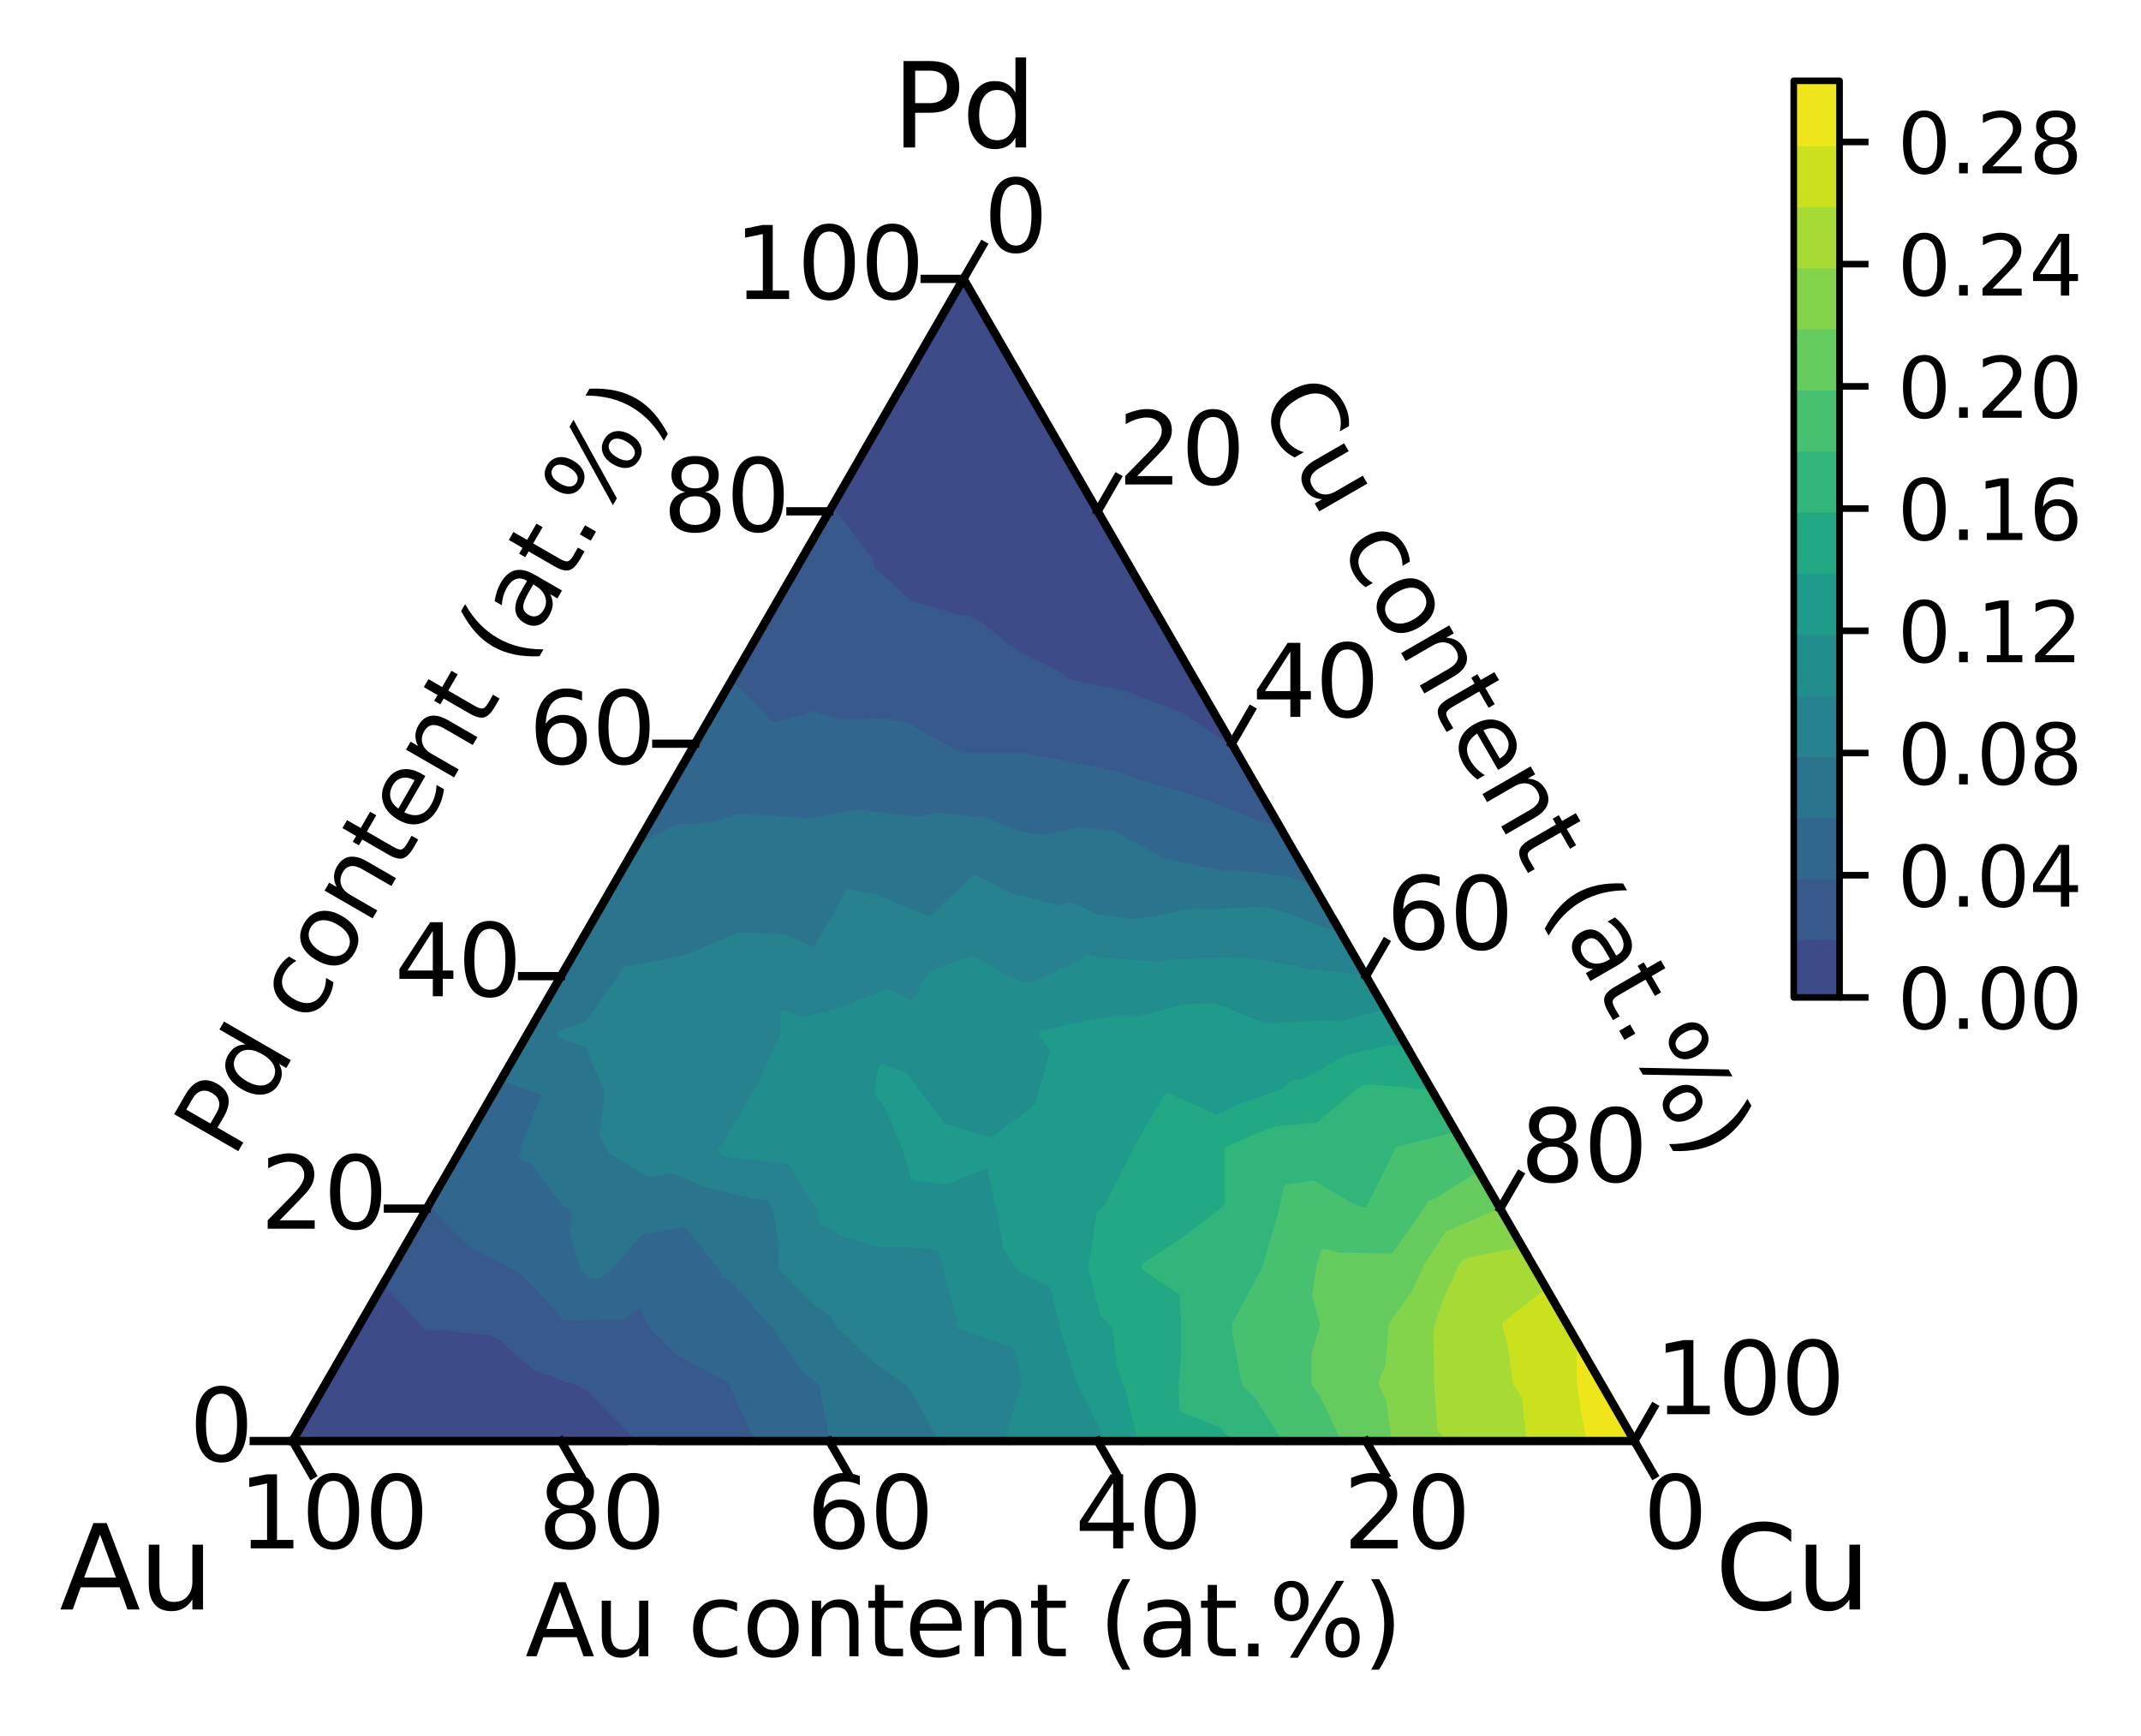 <?xml version="1.0" encoding="utf-8" standalone="no"?>
<!DOCTYPE svg PUBLIC "-//W3C//DTD SVG 1.1//EN"
  "http://www.w3.org/Graphics/SVG/1.1/DTD/svg11.dtd">
<svg xmlns:xlink="http://www.w3.org/1999/xlink" width="259.002pt" height="210.048pt" viewBox="0 0 259.002 210.048" xmlns="http://www.w3.org/2000/svg" version="1.1">
 <defs>
  <style type="text/css">*{stroke-linejoin: round; stroke-linecap: butt}</style>
 </defs>
 <g id="figure_1">
  <g id="patch_1">
   <path d="M 0 210.048 
L 259.002 210.048 
L 259.002 0 
L 0 0 
z
" style="fill: #ffffff"/>
  </g>
  <g id="axes_1">
   <g id="patch_2">
    <path d="M 27.273 182.431 
L 205.833 182.431 
L 205.833 25.619 
L 27.273 25.619 
z
" style="fill: #ffffff"/>
   </g>
   <g id="PathCollection_1">
    <defs>
     <path id="m489619c00d" d="M 100.371 -148.285 
L 100.482 -148.196 
L 105.066 -142.359 
L 105.29 -141.167 
L 110.028 -136.896 
L 115.942 -135.196 
L 117.115 -135.113 
L 118.697 -134.138 
L 122.807 -130.913 
L 128.036 -128.306 
L 128.966 -127.523 
L 130.582 -127.109 
L 136.175 -125.952 
L 137.95 -125.192 
L 142.811 -123.388 
L 147.697 -120.08 
L 148.755 -119.625 
L 149.413 -119.397 
L 149.018 -120.08 
L 144.96 -127.109 
L 140.902 -134.138 
L 136.844 -141.167 
L 132.785 -148.196 
L 128.727 -155.225 
L 124.669 -162.254 
L 120.611 -169.283 
L 116.553 -176.312 
L 112.494 -169.283 
L 108.436 -162.254 
L 104.378 -155.225 
M 79.597 -35.733 
L 76.612 -36.843 
L 73.536 -39.95 
L 71.513 -42.069 
L 70.377 -42.762 
L 64.898 -44.67 
L 60.414 -48.619 
L 59.307 -49.044 
L 51.662 -49.722 
L 51.597 -49.748 
L 51.536 -49.791 
L 46.607 -55.162 
L 43.505 -49.791 
L 39.447 -42.762 
L 35.389 -35.733 
L 43.505 -35.733 
L 51.622 -35.733 
L 59.738 -35.733 
L 67.854 -35.733 
L 75.971 -35.733 
" style="stroke: #3e4b89"/>
    </defs>
    <g clip-path="url(#p815e58ab20)">
     <use xlink:href="#m489619c00d" x="0" y="210.048" style="fill: #3e4b89; stroke: #3e4b89"/>
    </g>
   </g>
   <g id="PathCollection_2">
    <defs>
     <path id="m715a58107c" d="M 149.413 -119.397 
L 148.755 -119.625 
L 147.697 -120.08 
L 142.811 -123.388 
L 137.95 -125.192 
L 136.175 -125.952 
L 130.582 -127.109 
L 128.966 -127.523 
L 128.036 -128.306 
L 122.807 -130.913 
L 118.697 -134.138 
L 117.115 -135.113 
L 115.942 -135.196 
L 110.028 -136.896 
L 105.29 -141.167 
L 105.066 -142.359 
L 100.482 -148.196 
L 100.371 -148.285 
L 100.32 -148.196 
L 96.262 -141.167 
L 92.204 -134.138 
L 88.229 -127.254 
L 88.464 -127.109 
L 93.38 -122.118 
L 98.377 -123.445 
L 101.714 -122.495 
L 106.944 -122.665 
L 109.644 -122.172 
L 113.211 -120.08 
L 115.759 -118.706 
L 117.5 -118.44 
L 123.743 -118.476 
L 125.838 -118.055 
L 131.046 -117.068 
L 134.971 -116.296 
L 138.048 -115.137 
L 144.897 -113.16 
L 144.997 -113.117 
L 145.185 -113.051 
L 151.581 -110.462 
L 155.12 -109.512 
L 153.076 -113.051 
M 46.607 -55.162 
L 51.536 -49.791 
L 51.597 -49.748 
L 51.662 -49.722 
L 59.307 -49.044 
L 60.414 -48.619 
L 64.898 -44.67 
L 70.377 -42.762 
L 71.513 -42.069 
L 73.536 -39.95 
L 76.612 -36.843 
L 79.597 -35.733 
L 84.087 -35.733 
L 91.89 -35.733 
L 90.533 -38.627 
L 88.686 -42.762 
L 88.387 -43.18 
L 87.673 -43.579 
L 82.207 -46.533 
L 78.904 -49.791 
L 77.587 -52.589 
L 75.343 -50.878 
L 68.432 -50.791 
L 65.126 -54.517 
L 63.424 -56.174 
L 62.563 -56.82 
L 57.256 -59.549 
L 52.961 -63.849 
L 53.235 -66.643 
L 51.622 -63.849 
L 47.564 -56.82 
" style="stroke: #37598c"/>
    </defs>
    <g clip-path="url(#p815e58ab20)">
     <use xlink:href="#m715a58107c" x="0" y="210.048" style="fill: #37598c; stroke: #37598c"/>
    </g>
   </g>
   <g id="PathCollection_3">
    <defs>
     <path id="mb5e243e6ae" d="M 155.12 -109.512 
L 151.581 -110.462 
L 145.185 -113.051 
L 144.997 -113.117 
L 144.897 -113.16 
L 138.048 -115.137 
L 134.971 -116.296 
L 131.046 -117.068 
L 125.838 -118.055 
L 123.743 -118.476 
L 117.5 -118.44 
L 115.759 -118.706 
L 113.211 -120.08 
L 109.644 -122.172 
L 106.944 -122.665 
L 101.714 -122.495 
L 98.377 -123.445 
L 93.38 -122.118 
L 88.464 -127.109 
L 88.229 -127.254 
L 88.145 -127.109 
L 84.087 -120.08 
L 80.029 -113.051 
L 76.557 -107.038 
L 81.911 -109.791 
L 86.433 -110.085 
L 89.282 -111.082 
L 94.959 -110.794 
L 97.732 -110.504 
L 103.543 -111.605 
L 105.333 -111.398 
L 111.181 -110.776 
L 113.542 -111.238 
L 119.209 -110.623 
L 122.91 -109.068 
L 126.126 -108.547 
L 130.81 -109.444 
L 134.529 -109.043 
L 140.103 -106.022 
L 140.643 -105.574 
L 141.108 -105.665 
L 147.95 -104.173 
L 150.039 -104.254 
L 155.694 -103.527 
L 159.171 -102.495 
L 157.134 -106.022 
M 53.235 -66.643 
L 52.961 -63.849 
L 57.256 -59.549 
L 62.563 -56.82 
L 63.424 -56.174 
L 65.126 -54.517 
L 68.432 -50.791 
L 75.343 -50.878 
L 77.587 -52.589 
L 78.904 -49.791 
L 82.207 -46.533 
L 87.673 -43.579 
L 88.387 -43.18 
L 88.686 -42.762 
L 90.533 -38.627 
L 91.89 -35.733 
L 92.204 -35.733 
L 100.32 -35.733 
L 101.323 -35.733 
L 100.771 -36.514 
L 99.552 -42.762 
L 97.325 -44.603 
L 93.819 -49.791 
L 92.8 -50.823 
L 89.16 -55.062 
L 87.734 -56.107 
L 87.383 -56.82 
L 83.09 -62.121 
L 77.504 -61.192 
L 73.584 -56.82 
L 72.424 -55.935 
L 71.394 -55.922 
L 70.597 -56.82 
L 69.505 -60.989 
L 69.692 -63.849 
L 68.349 -64.705 
L 64.376 -69.873 
L 63.358 -70.118 
L 63.585 -70.878 
L 63.539 -71.324 
L 66.209 -77.907 
L 60.826 -79.792 
L 59.738 -77.907 
L 55.68 -70.878 
" style="stroke: #31678e"/>
    </defs>
    <g clip-path="url(#p815e58ab20)">
     <use xlink:href="#mb5e243e6ae" x="0" y="210.048" style="fill: #31678e; stroke: #31678e"/>
    </g>
   </g>
   <g id="PathCollection_4">
    <defs>
     <path id="me2bc49daf0" d="M 159.171 -102.495 
L 155.694 -103.527 
L 150.039 -104.254 
L 147.95 -104.173 
L 141.108 -105.665 
L 140.643 -105.574 
L 140.103 -106.022 
L 134.529 -109.043 
L 130.81 -109.444 
L 126.126 -108.547 
L 122.91 -109.068 
L 119.209 -110.623 
L 113.542 -111.238 
L 111.181 -110.776 
L 105.333 -111.398 
L 103.543 -111.605 
L 97.732 -110.504 
L 94.959 -110.794 
L 89.282 -111.082 
L 86.433 -110.085 
L 81.911 -109.791 
L 76.557 -107.038 
L 75.971 -106.022 
L 71.913 -98.993 
L 67.854 -91.965 
L 63.796 -84.936 
L 60.826 -79.792 
L 66.209 -77.907 
L 63.539 -71.324 
L 63.585 -70.878 
L 63.358 -70.118 
L 64.376 -69.873 
L 68.349 -64.705 
L 69.692 -63.849 
L 69.505 -60.989 
L 70.597 -56.82 
L 71.394 -55.922 
L 72.424 -55.935 
L 73.584 -56.82 
L 77.504 -61.192 
L 83.09 -62.121 
L 87.383 -56.82 
L 87.734 -56.107 
L 89.16 -55.062 
L 92.8 -50.823 
L 93.819 -49.791 
L 97.325 -44.603 
L 99.552 -42.762 
L 100.771 -36.514 
L 101.323 -35.733 
L 108.436 -35.733 
L 114.16 -35.733 
L 111.366 -40.807 
L 110.095 -42.762 
L 106.037 -45.635 
L 101.624 -49.791 
L 101.047 -51.05 
L 98.643 -52.696 
L 95.637 -55.738 
L 94.709 -56.82 
L 94.682 -59.557 
L 94.022 -63.849 
L 93.079 -65.364 
L 91.214 -65.562 
L 85.798 -66.812 
L 81.323 -68.637 
L 78.478 -68.191 
L 74.104 -70.878 
L 73.008 -72.775 
L 73.674 -77.907 
L 71.236 -83.764 
L 67.961 -84.936 
L 71.242 -86.097 
L 75.368 -91.965 
L 75.573 -92.654 
L 76.409 -92.723 
L 82.905 -94.013 
L 86.004 -95.284 
L 89.445 -96.743 
L 94.829 -96.513 
L 98.632 -94.888 
L 101.132 -98.993 
L 102.678 -101.939 
L 105.784 -101.429 
L 111.521 -98.993 
L 112.34 -98.727 
L 112.591 -98.827 
L 113.081 -98.993 
L 117.917 -103.659 
L 122.085 -101.546 
L 128.159 -99.978 
L 129.524 -100.374 
L 132.609 -98.993 
L 136.513 -98.422 
L 137.202 -98.373 
L 140.902 -98.993 
L 144.547 -99.708 
L 145.28 -99.548 
L 152.591 -99.833 
L 153.494 -99.717 
L 155.932 -98.993 
L 160.213 -97.297 
L 162.307 -97.064 
L 161.193 -98.993 
M 87.707 -84.176 
L 88.22 -84.807 
L 88.278 -84.936 
L 88.275 -85.16 
L 87.85 -85.447 
L 87.932 -84.936 
" style="stroke: #2b748e"/>
    </defs>
    <g clip-path="url(#p815e58ab20)">
     <use xlink:href="#me2bc49daf0" x="0" y="210.048" style="fill: #2b748e; stroke: #2b748e"/>
    </g>
   </g>
   <g id="PathCollection_5">
    <defs>
     <path id="md59d6eef79" d="M 162.307 -97.064 
L 160.213 -97.297 
L 155.932 -98.993 
L 153.494 -99.717 
L 152.591 -99.833 
L 145.28 -99.548 
L 144.547 -99.708 
L 140.902 -98.993 
L 137.202 -98.373 
L 136.513 -98.422 
L 132.609 -98.993 
L 129.524 -100.374 
L 128.159 -99.978 
L 122.085 -101.546 
L 117.917 -103.659 
L 113.081 -98.993 
L 112.591 -98.827 
L 112.34 -98.727 
L 111.521 -98.993 
L 105.784 -101.429 
L 102.678 -101.939 
L 101.132 -98.993 
L 98.632 -94.888 
L 94.829 -96.513 
L 89.445 -96.743 
L 86.004 -95.284 
L 82.905 -94.013 
L 76.409 -92.723 
L 75.573 -92.654 
L 75.368 -91.965 
L 71.242 -86.097 
L 67.961 -84.936 
L 71.236 -83.764 
L 73.674 -77.907 
L 73.008 -72.775 
L 74.104 -70.878 
L 78.478 -68.191 
L 81.323 -68.637 
L 85.798 -66.812 
L 91.214 -65.562 
L 93.079 -65.364 
L 94.022 -63.849 
L 94.682 -59.557 
L 94.709 -56.82 
L 95.637 -55.738 
L 98.643 -52.696 
L 101.047 -51.05 
L 101.624 -49.791 
L 106.037 -45.635 
L 110.095 -42.762 
L 111.366 -40.807 
L 114.16 -35.733 
L 116.553 -35.733 
L 122.075 -35.733 
L 122.905 -38.789 
L 124.078 -42.762 
L 123.23 -47.298 
L 116.64 -49.639 
L 116.5 -49.7 
L 116.147 -49.791 
L 116.41 -50.037 
L 114.524 -56.82 
L 113.872 -59.206 
L 110.865 -59.641 
L 106.059 -59.732 
L 101.952 -61.023 
L 99.508 -62.443 
L 99.292 -63.849 
L 95.615 -69.757 
L 88.346 -70.53 
L 87.992 -70.612 
L 87.339 -70.878 
L 87.831 -71.421 
L 91.576 -77.907 
L 91.943 -78.358 
L 94.903 -84.936 
L 94.875 -87.337 
L 97.119 -86.421 
L 102.62 -87.981 
L 107.256 -89.92 
L 110.577 -88.257 
L 112.537 -91.965 
L 115.799 -93.27 
L 117.675 -93.908 
L 120.937 -91.965 
L 123.885 -90.606 
L 125.306 -90.862 
L 127.594 -91.965 
L 131.628 -93.969 
L 133.762 -93.656 
L 140.186 -93.205 
L 141.771 -93.471 
L 148.025 -93.684 
L 150.074 -93.794 
L 156.689 -92.737 
L 157.414 -92.449 
L 161.772 -91.965 
L 165.008 -91.544 
L 165.43 -91.653 
L 165.251 -91.965 
M 87.932 -84.936 
L 87.85 -85.447 
L 88.275 -85.16 
L 88.278 -84.936 
L 88.22 -84.807 
L 87.707 -84.176 
" style="stroke: #26828e"/>
    </defs>
    <g clip-path="url(#p815e58ab20)">
     <use xlink:href="#md59d6eef79" x="0" y="210.048" style="fill: #26828e; stroke: #26828e"/>
    </g>
   </g>
   <g id="PathCollection_6">
    <defs>
     <path id="m0a39194f3e" d="M 165.43 -91.653 
L 165.008 -91.544 
L 161.772 -91.965 
L 157.414 -92.449 
L 156.689 -92.737 
L 150.074 -93.794 
L 148.025 -93.684 
L 141.771 -93.471 
L 140.186 -93.205 
L 133.762 -93.656 
L 131.628 -93.969 
L 127.594 -91.965 
L 125.306 -90.862 
L 123.885 -90.606 
L 120.937 -91.965 
L 117.675 -93.908 
L 115.799 -93.27 
L 112.537 -91.965 
L 110.577 -88.257 
L 107.256 -89.92 
L 102.62 -87.981 
L 97.119 -86.421 
L 94.875 -87.337 
L 94.903 -84.936 
L 91.943 -78.358 
L 91.576 -77.907 
L 87.831 -71.421 
L 87.339 -70.878 
L 87.992 -70.612 
L 88.346 -70.53 
L 95.615 -69.757 
L 99.292 -63.849 
L 99.508 -62.443 
L 101.952 -61.023 
L 106.059 -59.732 
L 110.865 -59.641 
L 113.872 -59.206 
L 114.524 -56.82 
L 116.41 -50.037 
L 116.147 -49.791 
L 116.5 -49.7 
L 116.64 -49.639 
L 123.23 -47.298 
L 124.078 -42.762 
L 122.905 -38.789 
L 122.075 -35.733 
L 124.669 -35.733 
L 132.785 -35.733 
L 133.96 -35.733 
L 133.612 -37.164 
L 130.859 -42.762 
L 130.08 -45.105 
L 128.648 -49.791 
L 127.474 -54.649 
L 123.396 -56.82 
L 121.89 -59.036 
L 121.019 -63.849 
L 119.778 -69.436 
L 114.556 -67.307 
L 110.674 -67.724 
L 109.789 -70.878 
L 107.507 -76.298 
L 106.19 -77.907 
L 106.784 -80.768 
L 109.517 -79.779 
L 110.727 -77.907 
L 114.111 -73.678 
L 120.035 -71.876 
L 122.133 -73.513 
L 125.69 -76.138 
L 126.106 -77.907 
L 127.62 -83.019 
L 126.191 -84.936 
L 128.488 -85.349 
L 129.15 -85.668 
L 135.777 -86.783 
L 137.786 -86.569 
L 143.153 -88.065 
L 146.828 -88.172 
L 152.493 -85.946 
L 153.554 -85.762 
L 160.516 -86.107 
L 161.775 -85.944 
L 167.825 -87.507 
" style="stroke: #218e8d"/>
    </defs>
    <g clip-path="url(#p815e58ab20)">
     <use xlink:href="#m0a39194f3e" x="0" y="210.048" style="fill: #218e8d; stroke: #218e8d"/>
    </g>
   </g>
   <g id="PathCollection_7">
    <defs>
     <path id="m1b8229d515" d="M 167.825 -87.507 
L 161.775 -85.944 
L 160.516 -86.107 
L 153.554 -85.762 
L 152.493 -85.946 
L 146.828 -88.172 
L 143.153 -88.065 
L 137.786 -86.569 
L 135.777 -86.783 
L 129.15 -85.668 
L 128.488 -85.349 
L 126.191 -84.936 
L 127.62 -83.019 
L 126.106 -77.907 
L 125.69 -76.138 
L 122.133 -73.513 
L 120.035 -71.876 
L 114.111 -73.678 
L 110.727 -77.907 
L 109.517 -79.779 
L 106.784 -80.768 
L 106.19 -77.907 
L 107.507 -76.298 
L 109.789 -70.878 
L 110.674 -67.724 
L 114.556 -67.307 
L 119.778 -69.436 
L 121.019 -63.849 
L 121.89 -59.036 
L 123.396 -56.82 
L 127.474 -54.649 
L 128.648 -49.791 
L 130.08 -45.105 
L 130.859 -42.762 
L 133.612 -37.164 
L 133.96 -35.733 
L 138.154 -35.733 
L 136.563 -42.276 
L 136.324 -42.762 
L 135.62 -44.882 
L 135.031 -49.791 
L 133.575 -51.159 
L 132.154 -56.82 
L 133.169 -63.184 
L 133.972 -63.849 
L 137.239 -70.192 
L 137.549 -70.878 
L 141.255 -77.295 
L 147.154 -74.679 
L 150.112 -76.012 
L 155.357 -77.907 
L 156.543 -78.93 
L 157.762 -78.994 
L 162.93 -81.926 
L 168.264 -83.125 
L 170.46 -82.942 
L 169.309 -84.936 
" style="stroke: #1e9b8a"/>
    </defs>
    <g clip-path="url(#p815e58ab20)">
     <use xlink:href="#m1b8229d515" x="0" y="210.048" style="fill: #1e9b8a; stroke: #1e9b8a"/>
    </g>
   </g>
   <g id="PathCollection_8">
    <defs>
     <path id="m73baa21080" d="M 170.46 -82.942 
L 168.264 -83.125 
L 162.93 -81.926 
L 157.762 -78.994 
L 156.543 -78.93 
L 155.357 -77.907 
L 150.112 -76.012 
L 147.154 -74.679 
L 141.255 -77.295 
L 137.549 -70.878 
L 137.239 -70.192 
L 133.972 -63.849 
L 133.169 -63.184 
L 132.154 -56.82 
L 133.575 -51.159 
L 135.031 -49.791 
L 135.62 -44.882 
L 136.324 -42.762 
L 136.563 -42.276 
L 138.154 -35.733 
L 140.902 -35.733 
L 149.018 -35.733 
L 149.737 -35.733 
L 149.361 -36.327 
L 147.785 -37.868 
L 143.16 -39.644 
L 143.068 -42.762 
L 143.366 -45.523 
L 143.41 -49.791 
L 143.171 -53.721 
L 138.562 -56.82 
L 143.217 -59.838 
L 148.426 -63.849 
L 148.667 -64.456 
L 148.622 -70.878 
L 152.156 -72.471 
L 154.481 -73.311 
L 159.53 -73.758 
L 164.435 -77.907 
L 165.05 -78.255 
L 165.512 -78.359 
L 170.962 -77.907 
L 173.212 -77.638 
L 173.483 -77.706 
L 173.367 -77.907 
" style="stroke: #23a884"/>
    </defs>
    <g clip-path="url(#p815e58ab20)">
     <use xlink:href="#m73baa21080" x="0" y="210.048" style="fill: #23a884; stroke: #23a884"/>
    </g>
   </g>
   <g id="PathCollection_9">
    <defs>
     <path id="mc6661e7aae" d="M 173.483 -77.706 
L 173.212 -77.638 
L 170.962 -77.907 
L 165.512 -78.359 
L 165.05 -78.255 
L 164.435 -77.907 
L 159.53 -73.758 
L 154.481 -73.311 
L 152.156 -72.471 
L 148.622 -70.878 
L 148.667 -64.456 
L 148.426 -63.849 
L 143.217 -59.838 
L 138.562 -56.82 
L 143.171 -53.721 
L 143.41 -49.791 
L 143.366 -45.523 
L 143.068 -42.762 
L 143.16 -39.644 
L 147.785 -37.868 
L 149.361 -36.327 
L 149.737 -35.733 
L 155.727 -35.733 
L 152.219 -41.277 
L 150.701 -42.762 
L 149.598 -48.787 
L 149.516 -49.791 
L 153.205 -56.597 
L 153.239 -56.82 
L 153.404 -57.386 
L 155.284 -63.849 
L 155.749 -66.248 
L 158.799 -66.731 
L 163.744 -63.849 
L 165.046 -63.493 
L 165.46 -63.486 
L 165.714 -63.849 
L 169.019 -70.376 
L 169.211 -70.878 
L 169.287 -70.916 
L 169.328 -70.911 
L 176.382 -72.685 
" style="stroke: #32b57b"/>
    </defs>
    <g clip-path="url(#p815e58ab20)">
     <use xlink:href="#mc6661e7aae" x="0" y="210.048" style="fill: #32b57b; stroke: #32b57b"/>
    </g>
   </g>
   <g id="PathCollection_10">
    <defs>
     <path id="m8d21599b4f" d="M 176.382 -72.685 
L 169.328 -70.911 
L 169.287 -70.916 
L 169.211 -70.878 
L 169.019 -70.376 
L 165.714 -63.849 
L 165.46 -63.486 
L 165.046 -63.493 
L 163.744 -63.849 
L 158.799 -66.731 
L 155.749 -66.248 
L 155.284 -63.849 
L 153.404 -57.386 
L 153.239 -56.82 
L 153.205 -56.597 
L 149.516 -49.791 
L 149.598 -48.787 
L 150.701 -42.762 
L 152.219 -41.277 
L 155.727 -35.733 
L 157.134 -35.733 
L 162.805 -35.733 
L 160.255 -41.137 
L 159.185 -42.762 
L 159.185 -46.238 
L 160.186 -49.791 
L 159.23 -53.421 
L 159.758 -56.82 
L 160.238 -58.474 
L 161.887 -58.023 
L 168.681 -57.907 
L 172.833 -63.849 
L 173.083 -64.341 
L 173.793 -64.586 
L 179.123 -67.937 
L 177.425 -70.878 
" style="stroke: #47c06f"/>
    </defs>
    <g clip-path="url(#p815e58ab20)">
     <use xlink:href="#m8d21599b4f" x="0" y="210.048" style="fill: #47c06f; stroke: #47c06f"/>
    </g>
   </g>
   <g id="PathCollection_11">
    <defs>
     <path id="mf0f8cc8d7e" d="M 179.123 -67.937 
L 173.793 -64.586 
L 173.083 -64.341 
L 172.833 -63.849 
L 168.681 -57.907 
L 161.887 -58.023 
L 160.238 -58.474 
L 159.758 -56.82 
L 159.23 -53.421 
L 160.186 -49.791 
L 159.185 -46.238 
L 159.185 -42.762 
L 160.255 -41.137 
L 162.805 -35.733 
L 165.251 -35.733 
L 168.888 -35.733 
L 168.174 -40.797 
L 167.26 -42.762 
L 168.096 -44.862 
L 168.497 -49.791 
L 171.208 -53.53 
L 172.721 -56.82 
L 175.212 -60.654 
L 181.118 -63.215 
L 181.775 -63.343 
L 181.484 -63.849 
" style="stroke: #64cb5e"/>
    </defs>
    <g clip-path="url(#p815e58ab20)">
     <use xlink:href="#mf0f8cc8d7e" x="0" y="210.048" style="fill: #64cb5e; stroke: #64cb5e"/>
    </g>
   </g>
   <g id="PathCollection_12">
    <defs>
     <path id="m927860dc44" d="M 181.775 -63.343 
L 181.118 -63.215 
L 175.212 -60.654 
L 172.721 -56.82 
L 171.208 -53.53 
L 168.497 -49.791 
L 168.096 -44.862 
L 167.26 -42.762 
L 168.174 -40.797 
L 168.888 -35.733 
L 173.367 -35.733 
L 175.503 -35.733 
L 174.354 -37.441 
L 173.983 -42.762 
L 173.915 -48.842 
L 174.054 -49.791 
L 175.136 -52.855 
L 176.959 -56.82 
L 177.206 -57.2 
L 177.791 -57.453 
L 184.428 -58.749 
" style="stroke: #84d44b"/>
    </defs>
    <g clip-path="url(#p815e58ab20)">
     <use xlink:href="#m927860dc44" x="0" y="210.048" style="fill: #84d44b; stroke: #84d44b"/>
    </g>
   </g>
   <g id="PathCollection_13">
    <defs>
     <path id="m84825f701e" d="M 184.428 -58.749 
L 177.791 -57.453 
L 177.206 -57.2 
L 176.959 -56.82 
L 175.136 -52.855 
L 174.054 -49.791 
L 173.915 -48.842 
L 173.983 -42.762 
L 174.354 -37.441 
L 175.503 -35.733 
L 181.484 -35.733 
L 185.179 -35.733 
L 184.619 -41.164 
L 183.529 -42.762 
L 182.895 -47.346 
L 182.261 -49.791 
L 187.305 -53.766 
L 185.542 -56.82 
" style="stroke: #a6db35"/>
    </defs>
    <g clip-path="url(#p815e58ab20)">
     <use xlink:href="#m84825f701e" x="0" y="210.048" style="fill: #a6db35; stroke: #a6db35"/>
    </g>
   </g>
   <g id="PathCollection_14">
    <defs>
     <path id="mc9c0709307" d="M 187.305 -53.766 
L 182.261 -49.791 
L 182.895 -47.346 
L 183.529 -42.762 
L 184.619 -41.164 
L 185.179 -35.733 
L 189.6 -35.733 
L 192.491 -35.733 
L 191.724 -39.412 
L 191.267 -42.762 
L 191.257 -46.92 
L 189.6 -49.791 
" style="stroke: #cce11e"/>
    </defs>
    <g clip-path="url(#p815e58ab20)">
     <use xlink:href="#mc9c0709307" x="0" y="210.048" style="fill: #cce11e; stroke: #cce11e"/>
    </g>
   </g>
   <g id="PathCollection_15">
    <defs>
     <path id="m616a1e2451" d="M 191.257 -46.92 
L 191.267 -42.762 
L 191.724 -39.412 
L 192.491 -35.733 
L 197.716 -35.733 
L 193.658 -42.762 
" style="stroke: #eee51b"/>
    </defs>
    <g clip-path="url(#p815e58ab20)">
     <use xlink:href="#m616a1e2451" x="0" y="210.048" style="fill: #eee51b; stroke: #eee51b"/>
    </g>
   </g>
   <g id="line2d_1">
    <path d="M 35.389 174.315 
L 116.553 33.736 
" clip-path="url(#p815e58ab20)" style="fill: none; stroke: #000000; stroke-linecap: square"/>
   </g>
   <g id="line2d_2">
    <path d="M 116.553 33.736 
L 197.716 174.315 
" clip-path="url(#p815e58ab20)" style="fill: none; stroke: #000000; stroke-linecap: square"/>
   </g>
   <g id="line2d_3">
    <path d="M 35.389 174.315 
L 197.716 174.315 
" clip-path="url(#p815e58ab20)" style="fill: none; stroke: #000000; stroke-linecap: square"/>
   </g>
   <g id="line2d_4">
    <path d="M 197.716 174.315 
L 200.064 178.381 
" clip-path="url(#p815e58ab20)" style="fill: none; stroke: #000000; stroke-linecap: square"/>
   </g>
   <g id="line2d_5">
    <path d="M 165.251 174.315 
L 167.598 178.381 
" clip-path="url(#p815e58ab20)" style="fill: none; stroke: #000000; stroke-linecap: square"/>
   </g>
   <g id="line2d_6">
    <path d="M 132.785 174.315 
L 135.133 178.381 
" clip-path="url(#p815e58ab20)" style="fill: none; stroke: #000000; stroke-linecap: square"/>
   </g>
   <g id="line2d_7">
    <path d="M 100.32 174.315 
L 102.667 178.381 
" clip-path="url(#p815e58ab20)" style="fill: none; stroke: #000000; stroke-linecap: square"/>
   </g>
   <g id="line2d_8">
    <path d="M 67.854 174.315 
L 70.202 178.381 
" clip-path="url(#p815e58ab20)" style="fill: none; stroke: #000000; stroke-linecap: square"/>
   </g>
   <g id="line2d_9">
    <path d="M 35.389 174.315 
L 37.737 178.381 
" clip-path="url(#p815e58ab20)" style="fill: none; stroke: #000000; stroke-linecap: square"/>
   </g>
   <g id="line2d_10">
    <path d="M 35.389 174.315 
L 30.694 174.315 
" clip-path="url(#p815e58ab20)" style="fill: none; stroke: #000000; stroke-linecap: square"/>
   </g>
   <g id="line2d_11">
    <path d="M 51.622 146.199 
L 46.927 146.199 
" clip-path="url(#p815e58ab20)" style="fill: none; stroke: #000000; stroke-linecap: square"/>
   </g>
   <g id="line2d_12">
    <path d="M 67.854 118.083 
L 63.159 118.083 
" clip-path="url(#p815e58ab20)" style="fill: none; stroke: #000000; stroke-linecap: square"/>
   </g>
   <g id="line2d_13">
    <path d="M 84.087 89.967 
L 79.392 89.967 
" clip-path="url(#p815e58ab20)" style="fill: none; stroke: #000000; stroke-linecap: square"/>
   </g>
   <g id="line2d_14">
    <path d="M 100.32 61.851 
L 95.625 61.851 
" clip-path="url(#p815e58ab20)" style="fill: none; stroke: #000000; stroke-linecap: square"/>
   </g>
   <g id="line2d_15">
    <path d="M 116.553 33.736 
L 111.857 33.736 
" clip-path="url(#p815e58ab20)" style="fill: none; stroke: #000000; stroke-linecap: square"/>
   </g>
   <g id="line2d_16">
    <path d="M 116.553 33.736 
L 118.9 29.669 
" clip-path="url(#p815e58ab20)" style="fill: none; stroke: #000000; stroke-linecap: square"/>
   </g>
   <g id="line2d_17">
    <path d="M 132.785 61.851 
L 135.133 57.785 
" clip-path="url(#p815e58ab20)" style="fill: none; stroke: #000000; stroke-linecap: square"/>
   </g>
   <g id="line2d_18">
    <path d="M 149.018 89.967 
L 151.366 85.901 
" clip-path="url(#p815e58ab20)" style="fill: none; stroke: #000000; stroke-linecap: square"/>
   </g>
   <g id="line2d_19">
    <path d="M 165.251 118.083 
L 167.598 114.017 
" clip-path="url(#p815e58ab20)" style="fill: none; stroke: #000000; stroke-linecap: square"/>
   </g>
   <g id="line2d_20">
    <path d="M 181.484 146.199 
L 183.831 142.133 
" clip-path="url(#p815e58ab20)" style="fill: none; stroke: #000000; stroke-linecap: square"/>
   </g>
   <g id="line2d_21">
    <path d="M 197.716 174.315 
L 200.064 170.249 
" clip-path="url(#p815e58ab20)" style="fill: none; stroke: #000000; stroke-linecap: square"/>
   </g>
   <g id="matplotlib.axis_1">
    <g id="xtick_1"/>
    <g id="xtick_2"/>
    <g id="xtick_3"/>
    <g id="xtick_4"/>
    <g id="xtick_5"/>
   </g>
   <g id="matplotlib.axis_2">
    <g id="ytick_1"/>
    <g id="ytick_2"/>
    <g id="ytick_3"/>
    <g id="ytick_4"/>
    <g id="ytick_5"/>
   </g>
   <g id="text_1">
    <!-- 0 -->
    <g transform="translate(198.769 187.301) scale(0.12 -0.12)">
     <defs>
      <path id="DejaVuSans-30" d="M 2034 4250 
Q 1547 4250 1301 3770 
Q 1056 3291 1056 2328 
Q 1056 1369 1301 889 
Q 1547 409 2034 409 
Q 2525 409 2770 889 
Q 3016 1369 3016 2328 
Q 3016 3291 2770 3770 
Q 2525 4250 2034 4250 
z
M 2034 4750 
Q 2819 4750 3233 4129 
Q 3647 3509 3647 2328 
Q 3647 1150 3233 529 
Q 2819 -91 2034 -91 
Q 1250 -91 836 529 
Q 422 1150 422 2328 
Q 422 3509 836 4129 
Q 1250 4750 2034 4750 
z
" transform="scale(0.016)"/>
     </defs>
     <use xlink:href="#DejaVuSans-30"/>
    </g>
   </g>
   <g id="text_2">
    <!-- 20 -->
    <g transform="translate(162.486 187.301) scale(0.12 -0.12)">
     <defs>
      <path id="DejaVuSans-32" d="M 1228 531 
L 3431 531 
L 3431 0 
L 469 0 
L 469 531 
Q 828 903 1448 1529 
Q 2069 2156 2228 2338 
Q 2531 2678 2651 2914 
Q 2772 3150 2772 3378 
Q 2772 3750 2511 3984 
Q 2250 4219 1831 4219 
Q 1534 4219 1204 4116 
Q 875 4013 500 3803 
L 500 4441 
Q 881 4594 1212 4672 
Q 1544 4750 1819 4750 
Q 2544 4750 2975 4387 
Q 3406 4025 3406 3419 
Q 3406 3131 3298 2873 
Q 3191 2616 2906 2266 
Q 2828 2175 2409 1742 
Q 1991 1309 1228 531 
z
" transform="scale(0.016)"/>
     </defs>
     <use xlink:href="#DejaVuSans-32"/>
     <use xlink:href="#DejaVuSans-30" x="63.623"/>
    </g>
   </g>
   <g id="text_3">
    <!-- 40 -->
    <g transform="translate(130.02 187.301) scale(0.12 -0.12)">
     <defs>
      <path id="DejaVuSans-34" d="M 2419 4116 
L 825 1625 
L 2419 1625 
L 2419 4116 
z
M 2253 4666 
L 3047 4666 
L 3047 1625 
L 3713 1625 
L 3713 1100 
L 3047 1100 
L 3047 0 
L 2419 0 
L 2419 1100 
L 313 1100 
L 313 1709 
L 2253 4666 
z
" transform="scale(0.016)"/>
     </defs>
     <use xlink:href="#DejaVuSans-34"/>
     <use xlink:href="#DejaVuSans-30" x="63.623"/>
    </g>
   </g>
   <g id="text_4">
    <!-- 60 -->
    <g transform="translate(97.555 187.301) scale(0.12 -0.12)">
     <defs>
      <path id="DejaVuSans-36" d="M 2113 2584 
Q 1688 2584 1439 2293 
Q 1191 2003 1191 1497 
Q 1191 994 1439 701 
Q 1688 409 2113 409 
Q 2538 409 2786 701 
Q 3034 994 3034 1497 
Q 3034 2003 2786 2293 
Q 2538 2584 2113 2584 
z
M 3366 4563 
L 3366 3988 
Q 3128 4100 2886 4159 
Q 2644 4219 2406 4219 
Q 1781 4219 1451 3797 
Q 1122 3375 1075 2522 
Q 1259 2794 1537 2939 
Q 1816 3084 2150 3084 
Q 2853 3084 3261 2657 
Q 3669 2231 3669 1497 
Q 3669 778 3244 343 
Q 2819 -91 2113 -91 
Q 1303 -91 875 529 
Q 447 1150 447 2328 
Q 447 3434 972 4092 
Q 1497 4750 2381 4750 
Q 2619 4750 2861 4703 
Q 3103 4656 3366 4563 
z
" transform="scale(0.016)"/>
     </defs>
     <use xlink:href="#DejaVuSans-36"/>
     <use xlink:href="#DejaVuSans-30" x="63.623"/>
    </g>
   </g>
   <g id="text_5">
    <!-- 80 -->
    <g transform="translate(65.089 187.301) scale(0.12 -0.12)">
     <defs>
      <path id="DejaVuSans-38" d="M 2034 2216 
Q 1584 2216 1326 1975 
Q 1069 1734 1069 1313 
Q 1069 891 1326 650 
Q 1584 409 2034 409 
Q 2484 409 2743 651 
Q 3003 894 3003 1313 
Q 3003 1734 2745 1975 
Q 2488 2216 2034 2216 
z
M 1403 2484 
Q 997 2584 770 2862 
Q 544 3141 544 3541 
Q 544 4100 942 4425 
Q 1341 4750 2034 4750 
Q 2731 4750 3128 4425 
Q 3525 4100 3525 3541 
Q 3525 3141 3298 2862 
Q 3072 2584 2669 2484 
Q 3125 2378 3379 2068 
Q 3634 1759 3634 1313 
Q 3634 634 3220 271 
Q 2806 -91 2034 -91 
Q 1263 -91 848 271 
Q 434 634 434 1313 
Q 434 1759 690 2068 
Q 947 2378 1403 2484 
z
M 1172 3481 
Q 1172 3119 1398 2916 
Q 1625 2713 2034 2713 
Q 2441 2713 2670 2916 
Q 2900 3119 2900 3481 
Q 2900 3844 2670 4047 
Q 2441 4250 2034 4250 
Q 1625 4250 1398 4047 
Q 1172 3844 1172 3481 
z
" transform="scale(0.016)"/>
     </defs>
     <use xlink:href="#DejaVuSans-38"/>
     <use xlink:href="#DejaVuSans-30" x="63.623"/>
    </g>
   </g>
   <g id="text_6">
    <!-- 100 -->
    <g transform="translate(28.806 187.301) scale(0.12 -0.12)">
     <defs>
      <path id="DejaVuSans-31" d="M 794 531 
L 1825 531 
L 1825 4091 
L 703 3866 
L 703 4441 
L 1819 4666 
L 2450 4666 
L 2450 531 
L 3481 531 
L 3481 0 
L 794 0 
L 794 531 
z
" transform="scale(0.016)"/>
     </defs>
     <use xlink:href="#DejaVuSans-31"/>
     <use xlink:href="#DejaVuSans-30" x="63.623"/>
     <use xlink:href="#DejaVuSans-30" x="127.246"/>
    </g>
   </g>
   <g id="text_7">
    <!-- 0 -->
    <g transform="translate(22.884 176.75) scale(0.12 -0.12)">
     <use xlink:href="#DejaVuSans-30"/>
    </g>
   </g>
   <g id="text_8">
    <!-- 20 -->
    <g transform="translate(31.482 148.634) scale(0.12 -0.12)">
     <use xlink:href="#DejaVuSans-32"/>
     <use xlink:href="#DejaVuSans-30" x="63.623"/>
    </g>
   </g>
   <g id="text_9">
    <!-- 40 -->
    <g transform="translate(47.715 120.518) scale(0.12 -0.12)">
     <use xlink:href="#DejaVuSans-34"/>
     <use xlink:href="#DejaVuSans-30" x="63.623"/>
    </g>
   </g>
   <g id="text_10">
    <!-- 60 -->
    <g transform="translate(63.947 92.402) scale(0.12 -0.12)">
     <use xlink:href="#DejaVuSans-36"/>
     <use xlink:href="#DejaVuSans-30" x="63.623"/>
    </g>
   </g>
   <g id="text_11">
    <!-- 80 -->
    <g transform="translate(80.18 64.286) scale(0.12 -0.12)">
     <use xlink:href="#DejaVuSans-38"/>
     <use xlink:href="#DejaVuSans-30" x="63.623"/>
    </g>
   </g>
   <g id="text_12">
    <!-- 100 -->
    <g transform="translate(88.778 36.17) scale(0.12 -0.12)">
     <use xlink:href="#DejaVuSans-31"/>
     <use xlink:href="#DejaVuSans-30" x="63.623"/>
     <use xlink:href="#DejaVuSans-30" x="127.246"/>
    </g>
   </g>
   <g id="text_13">
    <!-- 0 -->
    <g transform="translate(118.988 30.489) scale(0.12 -0.12)">
     <use xlink:href="#DejaVuSans-30"/>
    </g>
   </g>
   <g id="text_14">
    <!-- 20 -->
    <g transform="translate(135.22 58.605) scale(0.12 -0.12)">
     <use xlink:href="#DejaVuSans-32"/>
     <use xlink:href="#DejaVuSans-30" x="63.623"/>
    </g>
   </g>
   <g id="text_15">
    <!-- 40 -->
    <g transform="translate(151.453 86.721) scale(0.12 -0.12)">
     <use xlink:href="#DejaVuSans-34"/>
     <use xlink:href="#DejaVuSans-30" x="63.623"/>
    </g>
   </g>
   <g id="text_16">
    <!-- 60 -->
    <g transform="translate(167.686 114.837) scale(0.12 -0.12)">
     <use xlink:href="#DejaVuSans-36"/>
     <use xlink:href="#DejaVuSans-30" x="63.623"/>
    </g>
   </g>
   <g id="text_17">
    <!-- 80 -->
    <g transform="translate(183.918 142.953) scale(0.12 -0.12)">
     <use xlink:href="#DejaVuSans-38"/>
     <use xlink:href="#DejaVuSans-30" x="63.623"/>
    </g>
   </g>
   <g id="text_18">
    <!-- 100 -->
    <g transform="translate(200.151 171.069) scale(0.12 -0.12)">
     <use xlink:href="#DejaVuSans-31"/>
     <use xlink:href="#DejaVuSans-30" x="63.623"/>
     <use xlink:href="#DejaVuSans-30" x="127.246"/>
    </g>
   </g>
   <g id="text_19">
    <!-- Au content (at.%) -->
    <g transform="translate(63.542 200.352) scale(0.12 -0.12)">
     <defs>
      <path id="DejaVuSans-41" d="M 2188 4044 
L 1331 1722 
L 3047 1722 
L 2188 4044 
z
M 1831 4666 
L 2547 4666 
L 4325 0 
L 3669 0 
L 3244 1197 
L 1141 1197 
L 716 0 
L 50 0 
L 1831 4666 
z
" transform="scale(0.016)"/>
      <path id="DejaVuSans-75" d="M 544 1381 
L 544 3500 
L 1119 3500 
L 1119 1403 
Q 1119 906 1312 657 
Q 1506 409 1894 409 
Q 2359 409 2629 706 
Q 2900 1003 2900 1516 
L 2900 3500 
L 3475 3500 
L 3475 0 
L 2900 0 
L 2900 538 
Q 2691 219 2414 64 
Q 2138 -91 1772 -91 
Q 1169 -91 856 284 
Q 544 659 544 1381 
z
M 1991 3584 
L 1991 3584 
z
" transform="scale(0.016)"/>
      <path id="DejaVuSans-20" transform="scale(0.016)"/>
      <path id="DejaVuSans-63" d="M 3122 3366 
L 3122 2828 
Q 2878 2963 2633 3030 
Q 2388 3097 2138 3097 
Q 1578 3097 1268 2742 
Q 959 2388 959 1747 
Q 959 1106 1268 751 
Q 1578 397 2138 397 
Q 2388 397 2633 464 
Q 2878 531 3122 666 
L 3122 134 
Q 2881 22 2623 -34 
Q 2366 -91 2075 -91 
Q 1284 -91 818 406 
Q 353 903 353 1747 
Q 353 2603 823 3093 
Q 1294 3584 2113 3584 
Q 2378 3584 2631 3529 
Q 2884 3475 3122 3366 
z
" transform="scale(0.016)"/>
      <path id="DejaVuSans-6f" d="M 1959 3097 
Q 1497 3097 1228 2736 
Q 959 2375 959 1747 
Q 959 1119 1226 758 
Q 1494 397 1959 397 
Q 2419 397 2687 759 
Q 2956 1122 2956 1747 
Q 2956 2369 2687 2733 
Q 2419 3097 1959 3097 
z
M 1959 3584 
Q 2709 3584 3137 3096 
Q 3566 2609 3566 1747 
Q 3566 888 3137 398 
Q 2709 -91 1959 -91 
Q 1206 -91 779 398 
Q 353 888 353 1747 
Q 353 2609 779 3096 
Q 1206 3584 1959 3584 
z
" transform="scale(0.016)"/>
      <path id="DejaVuSans-6e" d="M 3513 2113 
L 3513 0 
L 2938 0 
L 2938 2094 
Q 2938 2591 2744 2837 
Q 2550 3084 2163 3084 
Q 1697 3084 1428 2787 
Q 1159 2491 1159 1978 
L 1159 0 
L 581 0 
L 581 3500 
L 1159 3500 
L 1159 2956 
Q 1366 3272 1645 3428 
Q 1925 3584 2291 3584 
Q 2894 3584 3203 3211 
Q 3513 2838 3513 2113 
z
" transform="scale(0.016)"/>
      <path id="DejaVuSans-74" d="M 1172 4494 
L 1172 3500 
L 2356 3500 
L 2356 3053 
L 1172 3053 
L 1172 1153 
Q 1172 725 1289 603 
Q 1406 481 1766 481 
L 2356 481 
L 2356 0 
L 1766 0 
Q 1100 0 847 248 
Q 594 497 594 1153 
L 594 3053 
L 172 3053 
L 172 3500 
L 594 3500 
L 594 4494 
L 1172 4494 
z
" transform="scale(0.016)"/>
      <path id="DejaVuSans-65" d="M 3597 1894 
L 3597 1613 
L 953 1613 
Q 991 1019 1311 708 
Q 1631 397 2203 397 
Q 2534 397 2845 478 
Q 3156 559 3463 722 
L 3463 178 
Q 3153 47 2828 -22 
Q 2503 -91 2169 -91 
Q 1331 -91 842 396 
Q 353 884 353 1716 
Q 353 2575 817 3079 
Q 1281 3584 2069 3584 
Q 2775 3584 3186 3129 
Q 3597 2675 3597 1894 
z
M 3022 2063 
Q 3016 2534 2758 2815 
Q 2500 3097 2075 3097 
Q 1594 3097 1305 2825 
Q 1016 2553 972 2059 
L 3022 2063 
z
" transform="scale(0.016)"/>
      <path id="DejaVuSans-28" d="M 1984 4856 
Q 1566 4138 1362 3434 
Q 1159 2731 1159 2009 
Q 1159 1288 1364 580 
Q 1569 -128 1984 -844 
L 1484 -844 
Q 1016 -109 783 600 
Q 550 1309 550 2009 
Q 550 2706 781 3412 
Q 1013 4119 1484 4856 
L 1984 4856 
z
" transform="scale(0.016)"/>
      <path id="DejaVuSans-61" d="M 2194 1759 
Q 1497 1759 1228 1600 
Q 959 1441 959 1056 
Q 959 750 1161 570 
Q 1363 391 1709 391 
Q 2188 391 2477 730 
Q 2766 1069 2766 1631 
L 2766 1759 
L 2194 1759 
z
M 3341 1997 
L 3341 0 
L 2766 0 
L 2766 531 
Q 2569 213 2275 61 
Q 1981 -91 1556 -91 
Q 1019 -91 701 211 
Q 384 513 384 1019 
Q 384 1609 779 1909 
Q 1175 2209 1959 2209 
L 2766 2209 
L 2766 2266 
Q 2766 2663 2505 2880 
Q 2244 3097 1772 3097 
Q 1472 3097 1187 3025 
Q 903 2953 641 2809 
L 641 3341 
Q 956 3463 1253 3523 
Q 1550 3584 1831 3584 
Q 2591 3584 2966 3190 
Q 3341 2797 3341 1997 
z
" transform="scale(0.016)"/>
      <path id="DejaVuSans-2e" d="M 684 794 
L 1344 794 
L 1344 0 
L 684 0 
L 684 794 
z
" transform="scale(0.016)"/>
      <path id="DejaVuSans-25" d="M 4653 2053 
Q 4381 2053 4226 1822 
Q 4072 1591 4072 1178 
Q 4072 772 4226 539 
Q 4381 306 4653 306 
Q 4919 306 5073 539 
Q 5228 772 5228 1178 
Q 5228 1588 5073 1820 
Q 4919 2053 4653 2053 
z
M 4653 2450 
Q 5147 2450 5437 2106 
Q 5728 1763 5728 1178 
Q 5728 594 5436 251 
Q 5144 -91 4653 -91 
Q 4153 -91 3862 251 
Q 3572 594 3572 1178 
Q 3572 1766 3864 2108 
Q 4156 2450 4653 2450 
z
M 1428 4353 
Q 1159 4353 1004 4120 
Q 850 3888 850 3481 
Q 850 3069 1003 2837 
Q 1156 2606 1428 2606 
Q 1700 2606 1854 2837 
Q 2009 3069 2009 3481 
Q 2009 3884 1853 4118 
Q 1697 4353 1428 4353 
z
M 4250 4750 
L 4750 4750 
L 1831 -91 
L 1331 -91 
L 4250 4750 
z
M 1428 4750 
Q 1922 4750 2215 4408 
Q 2509 4066 2509 3481 
Q 2509 2891 2217 2550 
Q 1925 2209 1428 2209 
Q 931 2209 642 2551 
Q 353 2894 353 3481 
Q 353 4063 643 4406 
Q 934 4750 1428 4750 
z
" transform="scale(0.016)"/>
      <path id="DejaVuSans-29" d="M 513 4856 
L 1013 4856 
Q 1481 4119 1714 3412 
Q 1947 2706 1947 2009 
Q 1947 1309 1714 600 
Q 1481 -109 1013 -844 
L 513 -844 
Q 928 -128 1133 580 
Q 1338 1288 1338 2009 
Q 1338 2731 1133 3434 
Q 928 4138 513 4856 
z
" transform="scale(0.016)"/>
     </defs>
     <use xlink:href="#DejaVuSans-41"/>
     <use xlink:href="#DejaVuSans-75" x="68.408"/>
     <use xlink:href="#DejaVuSans-20" x="131.787"/>
     <use xlink:href="#DejaVuSans-63" x="163.574"/>
     <use xlink:href="#DejaVuSans-6f" x="218.555"/>
     <use xlink:href="#DejaVuSans-6e" x="279.736"/>
     <use xlink:href="#DejaVuSans-74" x="343.115"/>
     <use xlink:href="#DejaVuSans-65" x="382.324"/>
     <use xlink:href="#DejaVuSans-6e" x="443.848"/>
     <use xlink:href="#DejaVuSans-74" x="507.227"/>
     <use xlink:href="#DejaVuSans-20" x="546.436"/>
     <use xlink:href="#DejaVuSans-28" x="578.223"/>
     <use xlink:href="#DejaVuSans-61" x="617.236"/>
     <use xlink:href="#DejaVuSans-74" x="678.516"/>
     <use xlink:href="#DejaVuSans-2e" x="717.725"/>
     <use xlink:href="#DejaVuSans-25" x="749.512"/>
     <use xlink:href="#DejaVuSans-29" x="844.531"/>
    </g>
   </g>
   <g id="text_20">
    <!-- Cu content (at.%) -->
    <g transform="translate(152.068 48.824) rotate(-300) scale(0.12 -0.12)">
     <defs>
      <path id="DejaVuSans-43" d="M 4122 4306 
L 4122 3641 
Q 3803 3938 3442 4084 
Q 3081 4231 2675 4231 
Q 1875 4231 1450 3742 
Q 1025 3253 1025 2328 
Q 1025 1406 1450 917 
Q 1875 428 2675 428 
Q 3081 428 3442 575 
Q 3803 722 4122 1019 
L 4122 359 
Q 3791 134 3420 21 
Q 3050 -91 2638 -91 
Q 1578 -91 968 557 
Q 359 1206 359 2328 
Q 359 3453 968 4101 
Q 1578 4750 2638 4750 
Q 3056 4750 3426 4639 
Q 3797 4528 4122 4306 
z
" transform="scale(0.016)"/>
     </defs>
     <use xlink:href="#DejaVuSans-43"/>
     <use xlink:href="#DejaVuSans-75" x="69.824"/>
     <use xlink:href="#DejaVuSans-20" x="133.203"/>
     <use xlink:href="#DejaVuSans-63" x="164.99"/>
     <use xlink:href="#DejaVuSans-6f" x="219.971"/>
     <use xlink:href="#DejaVuSans-6e" x="281.152"/>
     <use xlink:href="#DejaVuSans-74" x="344.531"/>
     <use xlink:href="#DejaVuSans-65" x="383.74"/>
     <use xlink:href="#DejaVuSans-6e" x="445.264"/>
     <use xlink:href="#DejaVuSans-74" x="508.643"/>
     <use xlink:href="#DejaVuSans-20" x="547.852"/>
     <use xlink:href="#DejaVuSans-28" x="579.639"/>
     <use xlink:href="#DejaVuSans-61" x="618.652"/>
     <use xlink:href="#DejaVuSans-74" x="679.932"/>
     <use xlink:href="#DejaVuSans-2e" x="719.141"/>
     <use xlink:href="#DejaVuSans-25" x="750.928"/>
     <use xlink:href="#DejaVuSans-29" x="845.947"/>
    </g>
   </g>
   <g id="text_21">
    <!-- Pd content (at.%) -->
    <g transform="translate(28.224 140.3) rotate(-60) scale(0.12 -0.12)">
     <defs>
      <path id="DejaVuSans-50" d="M 1259 4147 
L 1259 2394 
L 2053 2394 
Q 2494 2394 2734 2622 
Q 2975 2850 2975 3272 
Q 2975 3691 2734 3919 
Q 2494 4147 2053 4147 
L 1259 4147 
z
M 628 4666 
L 2053 4666 
Q 2838 4666 3239 4311 
Q 3641 3956 3641 3272 
Q 3641 2581 3239 2228 
Q 2838 1875 2053 1875 
L 1259 1875 
L 1259 0 
L 628 0 
L 628 4666 
z
" transform="scale(0.016)"/>
      <path id="DejaVuSans-64" d="M 2906 2969 
L 2906 4863 
L 3481 4863 
L 3481 0 
L 2906 0 
L 2906 525 
Q 2725 213 2448 61 
Q 2172 -91 1784 -91 
Q 1150 -91 751 415 
Q 353 922 353 1747 
Q 353 2572 751 3078 
Q 1150 3584 1784 3584 
Q 2172 3584 2448 3432 
Q 2725 3281 2906 2969 
z
M 947 1747 
Q 947 1113 1208 752 
Q 1469 391 1925 391 
Q 2381 391 2643 752 
Q 2906 1113 2906 1747 
Q 2906 2381 2643 2742 
Q 2381 3103 1925 3103 
Q 1469 3103 1208 2742 
Q 947 2381 947 1747 
z
" transform="scale(0.016)"/>
     </defs>
     <use xlink:href="#DejaVuSans-50"/>
     <use xlink:href="#DejaVuSans-64" x="60.303"/>
     <use xlink:href="#DejaVuSans-20" x="123.779"/>
     <use xlink:href="#DejaVuSans-63" x="155.566"/>
     <use xlink:href="#DejaVuSans-6f" x="210.547"/>
     <use xlink:href="#DejaVuSans-6e" x="271.729"/>
     <use xlink:href="#DejaVuSans-74" x="335.107"/>
     <use xlink:href="#DejaVuSans-65" x="374.316"/>
     <use xlink:href="#DejaVuSans-6e" x="435.84"/>
     <use xlink:href="#DejaVuSans-74" x="499.219"/>
     <use xlink:href="#DejaVuSans-20" x="538.428"/>
     <use xlink:href="#DejaVuSans-28" x="570.215"/>
     <use xlink:href="#DejaVuSans-61" x="609.229"/>
     <use xlink:href="#DejaVuSans-74" x="670.508"/>
     <use xlink:href="#DejaVuSans-2e" x="709.717"/>
     <use xlink:href="#DejaVuSans-25" x="741.504"/>
     <use xlink:href="#DejaVuSans-29" x="836.523"/>
    </g>
   </g>
   <g id="text_22">
    <!-- Au -->
    <g transform="translate(7.2 194.693) scale(0.14 -0.14)">
     <use xlink:href="#DejaVuSans-41"/>
     <use xlink:href="#DejaVuSans-75" x="68.408"/>
    </g>
   </g>
   <g id="text_23">
    <!-- Cu -->
    <g transform="translate(207.456 194.693) scale(0.14 -0.14)">
     <use xlink:href="#DejaVuSans-43"/>
     <use xlink:href="#DejaVuSans-75" x="69.824"/>
    </g>
   </g>
   <g id="text_24">
    <!-- Pd -->
    <g transform="translate(107.888 17.838) scale(0.14 -0.14)">
     <use xlink:href="#DejaVuSans-50"/>
     <use xlink:href="#DejaVuSans-64" x="60.303"/>
    </g>
   </g>
  </g>
  <g id="axes_2">
   <g id="patch_3">
    <path d="M 216.993 120.657 
L 222.537 120.657 
L 222.537 9.777 
L 216.993 9.777 
z
" style="fill: #ffffff"/>
   </g>
   <g id="QuadMesh_1">
    <path d="M 216.993 120.657 
L 222.537 120.657 
L 222.537 113.265 
L 216.993 113.265 
L 216.993 120.657 
" clip-path="url(#p3835d35647)" style="fill: #3e4b89; stroke: #3e4b89"/>
    <path d="M 216.993 113.265 
L 222.537 113.265 
L 222.537 105.873 
L 216.993 105.873 
L 216.993 113.265 
" clip-path="url(#p3835d35647)" style="fill: #37598c; stroke: #37598c"/>
    <path d="M 216.993 105.873 
L 222.537 105.873 
L 222.537 98.481 
L 216.993 98.481 
L 216.993 105.873 
" clip-path="url(#p3835d35647)" style="fill: #31678e; stroke: #31678e"/>
    <path d="M 216.993 98.481 
L 222.537 98.481 
L 222.537 91.089 
L 216.993 91.089 
L 216.993 98.481 
" clip-path="url(#p3835d35647)" style="fill: #2b748e; stroke: #2b748e"/>
    <path d="M 216.993 91.089 
L 222.537 91.089 
L 222.537 83.697 
L 216.993 83.697 
L 216.993 91.089 
" clip-path="url(#p3835d35647)" style="fill: #26828e; stroke: #26828e"/>
    <path d="M 216.993 83.697 
L 222.537 83.697 
L 222.537 76.305 
L 216.993 76.305 
L 216.993 83.697 
" clip-path="url(#p3835d35647)" style="fill: #218e8d; stroke: #218e8d"/>
    <path d="M 216.993 76.305 
L 222.537 76.305 
L 222.537 68.913 
L 216.993 68.913 
L 216.993 76.305 
" clip-path="url(#p3835d35647)" style="fill: #1e9b8a; stroke: #1e9b8a"/>
    <path d="M 216.993 68.913 
L 222.537 68.913 
L 222.537 61.521 
L 216.993 61.521 
L 216.993 68.913 
" clip-path="url(#p3835d35647)" style="fill: #23a884; stroke: #23a884"/>
    <path d="M 216.993 61.521 
L 222.537 61.521 
L 222.537 54.129 
L 216.993 54.129 
L 216.993 61.521 
" clip-path="url(#p3835d35647)" style="fill: #32b57b; stroke: #32b57b"/>
    <path d="M 216.993 54.129 
L 222.537 54.129 
L 222.537 46.737 
L 216.993 46.737 
L 216.993 54.129 
" clip-path="url(#p3835d35647)" style="fill: #47c06f; stroke: #47c06f"/>
    <path d="M 216.993 46.737 
L 222.537 46.737 
L 222.537 39.345 
L 216.993 39.345 
L 216.993 46.737 
" clip-path="url(#p3835d35647)" style="fill: #64cb5e; stroke: #64cb5e"/>
    <path d="M 216.993 39.345 
L 222.537 39.345 
L 222.537 31.953 
L 216.993 31.953 
L 216.993 39.345 
" clip-path="url(#p3835d35647)" style="fill: #84d44b; stroke: #84d44b"/>
    <path d="M 216.993 31.953 
L 222.537 31.953 
L 222.537 24.561 
L 216.993 24.561 
L 216.993 31.953 
" clip-path="url(#p3835d35647)" style="fill: #a6db35; stroke: #a6db35"/>
    <path d="M 216.993 24.561 
L 222.537 24.561 
L 222.537 17.169 
L 216.993 17.169 
L 216.993 24.561 
" clip-path="url(#p3835d35647)" style="fill: #cce11e; stroke: #cce11e"/>
    <path d="M 216.993 17.169 
L 222.537 17.169 
L 222.537 9.777 
L 216.993 9.777 
L 216.993 17.169 
" clip-path="url(#p3835d35647)" style="fill: #eee51b; stroke: #eee51b"/>
   </g>
   <g id="matplotlib.axis_3"/>
   <g id="matplotlib.axis_4">
    <g id="ytick_6">
     <g id="line2d_22">
      <defs>
       <path id="m4f7d81fbab" d="M 0 0 
L 3.5 0 
" style="stroke: #000000; stroke-width: 0.8"/>
      </defs>
      <g>
       <use xlink:href="#m4f7d81fbab" x="222.537" y="120.657" style="stroke: #000000; stroke-width: 0.8"/>
      </g>
     </g>
     <g id="text_25">
      <!-- 0.00 -->
      <g transform="translate(229.537 124.457) scale(0.1 -0.1)">
       <use xlink:href="#DejaVuSans-30"/>
       <use xlink:href="#DejaVuSans-2e" x="63.623"/>
       <use xlink:href="#DejaVuSans-30" x="95.41"/>
       <use xlink:href="#DejaVuSans-30" x="159.033"/>
      </g>
     </g>
    </g>
    <g id="ytick_7">
     <g id="line2d_23">
      <g>
       <use xlink:href="#m4f7d81fbab" x="222.537" y="105.873" style="stroke: #000000; stroke-width: 0.8"/>
      </g>
     </g>
     <g id="text_26">
      <!-- 0.04 -->
      <g transform="translate(229.537 109.673) scale(0.1 -0.1)">
       <use xlink:href="#DejaVuSans-30"/>
       <use xlink:href="#DejaVuSans-2e" x="63.623"/>
       <use xlink:href="#DejaVuSans-30" x="95.41"/>
       <use xlink:href="#DejaVuSans-34" x="159.033"/>
      </g>
     </g>
    </g>
    <g id="ytick_8">
     <g id="line2d_24">
      <g>
       <use xlink:href="#m4f7d81fbab" x="222.537" y="91.089" style="stroke: #000000; stroke-width: 0.8"/>
      </g>
     </g>
     <g id="text_27">
      <!-- 0.08 -->
      <g transform="translate(229.537 94.889) scale(0.1 -0.1)">
       <use xlink:href="#DejaVuSans-30"/>
       <use xlink:href="#DejaVuSans-2e" x="63.623"/>
       <use xlink:href="#DejaVuSans-30" x="95.41"/>
       <use xlink:href="#DejaVuSans-38" x="159.033"/>
      </g>
     </g>
    </g>
    <g id="ytick_9">
     <g id="line2d_25">
      <g>
       <use xlink:href="#m4f7d81fbab" x="222.537" y="76.305" style="stroke: #000000; stroke-width: 0.8"/>
      </g>
     </g>
     <g id="text_28">
      <!-- 0.12 -->
      <g transform="translate(229.537 80.105) scale(0.1 -0.1)">
       <use xlink:href="#DejaVuSans-30"/>
       <use xlink:href="#DejaVuSans-2e" x="63.623"/>
       <use xlink:href="#DejaVuSans-31" x="95.41"/>
       <use xlink:href="#DejaVuSans-32" x="159.033"/>
      </g>
     </g>
    </g>
    <g id="ytick_10">
     <g id="line2d_26">
      <g>
       <use xlink:href="#m4f7d81fbab" x="222.537" y="61.521" style="stroke: #000000; stroke-width: 0.8"/>
      </g>
     </g>
     <g id="text_29">
      <!-- 0.16 -->
      <g transform="translate(229.537 65.321) scale(0.1 -0.1)">
       <use xlink:href="#DejaVuSans-30"/>
       <use xlink:href="#DejaVuSans-2e" x="63.623"/>
       <use xlink:href="#DejaVuSans-31" x="95.41"/>
       <use xlink:href="#DejaVuSans-36" x="159.033"/>
      </g>
     </g>
    </g>
    <g id="ytick_11">
     <g id="line2d_27">
      <g>
       <use xlink:href="#m4f7d81fbab" x="222.537" y="46.737" style="stroke: #000000; stroke-width: 0.8"/>
      </g>
     </g>
     <g id="text_30">
      <!-- 0.20 -->
      <g transform="translate(229.537 50.537) scale(0.1 -0.1)">
       <use xlink:href="#DejaVuSans-30"/>
       <use xlink:href="#DejaVuSans-2e" x="63.623"/>
       <use xlink:href="#DejaVuSans-32" x="95.41"/>
       <use xlink:href="#DejaVuSans-30" x="159.033"/>
      </g>
     </g>
    </g>
    <g id="ytick_12">
     <g id="line2d_28">
      <g>
       <use xlink:href="#m4f7d81fbab" x="222.537" y="31.953" style="stroke: #000000; stroke-width: 0.8"/>
      </g>
     </g>
     <g id="text_31">
      <!-- 0.24 -->
      <g transform="translate(229.537 35.753) scale(0.1 -0.1)">
       <use xlink:href="#DejaVuSans-30"/>
       <use xlink:href="#DejaVuSans-2e" x="63.623"/>
       <use xlink:href="#DejaVuSans-32" x="95.41"/>
       <use xlink:href="#DejaVuSans-34" x="159.033"/>
      </g>
     </g>
    </g>
    <g id="ytick_13">
     <g id="line2d_29">
      <g>
       <use xlink:href="#m4f7d81fbab" x="222.537" y="17.169" style="stroke: #000000; stroke-width: 0.8"/>
      </g>
     </g>
     <g id="text_32">
      <!-- 0.28 -->
      <g transform="translate(229.537 20.969) scale(0.1 -0.1)">
       <use xlink:href="#DejaVuSans-30"/>
       <use xlink:href="#DejaVuSans-2e" x="63.623"/>
       <use xlink:href="#DejaVuSans-32" x="95.41"/>
       <use xlink:href="#DejaVuSans-38" x="159.033"/>
      </g>
     </g>
    </g>
   </g>
   <g id="LineCollection_1"/>
   <g id="patch_4">
    <path d="M 216.993 120.657 
L 219.765 120.657 
L 222.537 120.657 
L 222.537 9.777 
L 219.765 9.777 
L 216.993 9.777 
L 216.993 120.657 
z
" style="fill: none; stroke: #000000; stroke-width: 0.8; stroke-linejoin: miter; stroke-linecap: square"/>
   </g>
  </g>
 </g>
 <defs>
  <clipPath id="p815e58ab20">
   <rect x="27.273" y="25.619" width="178.56" height="156.812"/>
  </clipPath>
  <clipPath id="p3835d35647">
   <rect x="216.993" y="9.777" width="5.544" height="110.88"/>
  </clipPath>
 </defs>
</svg>
